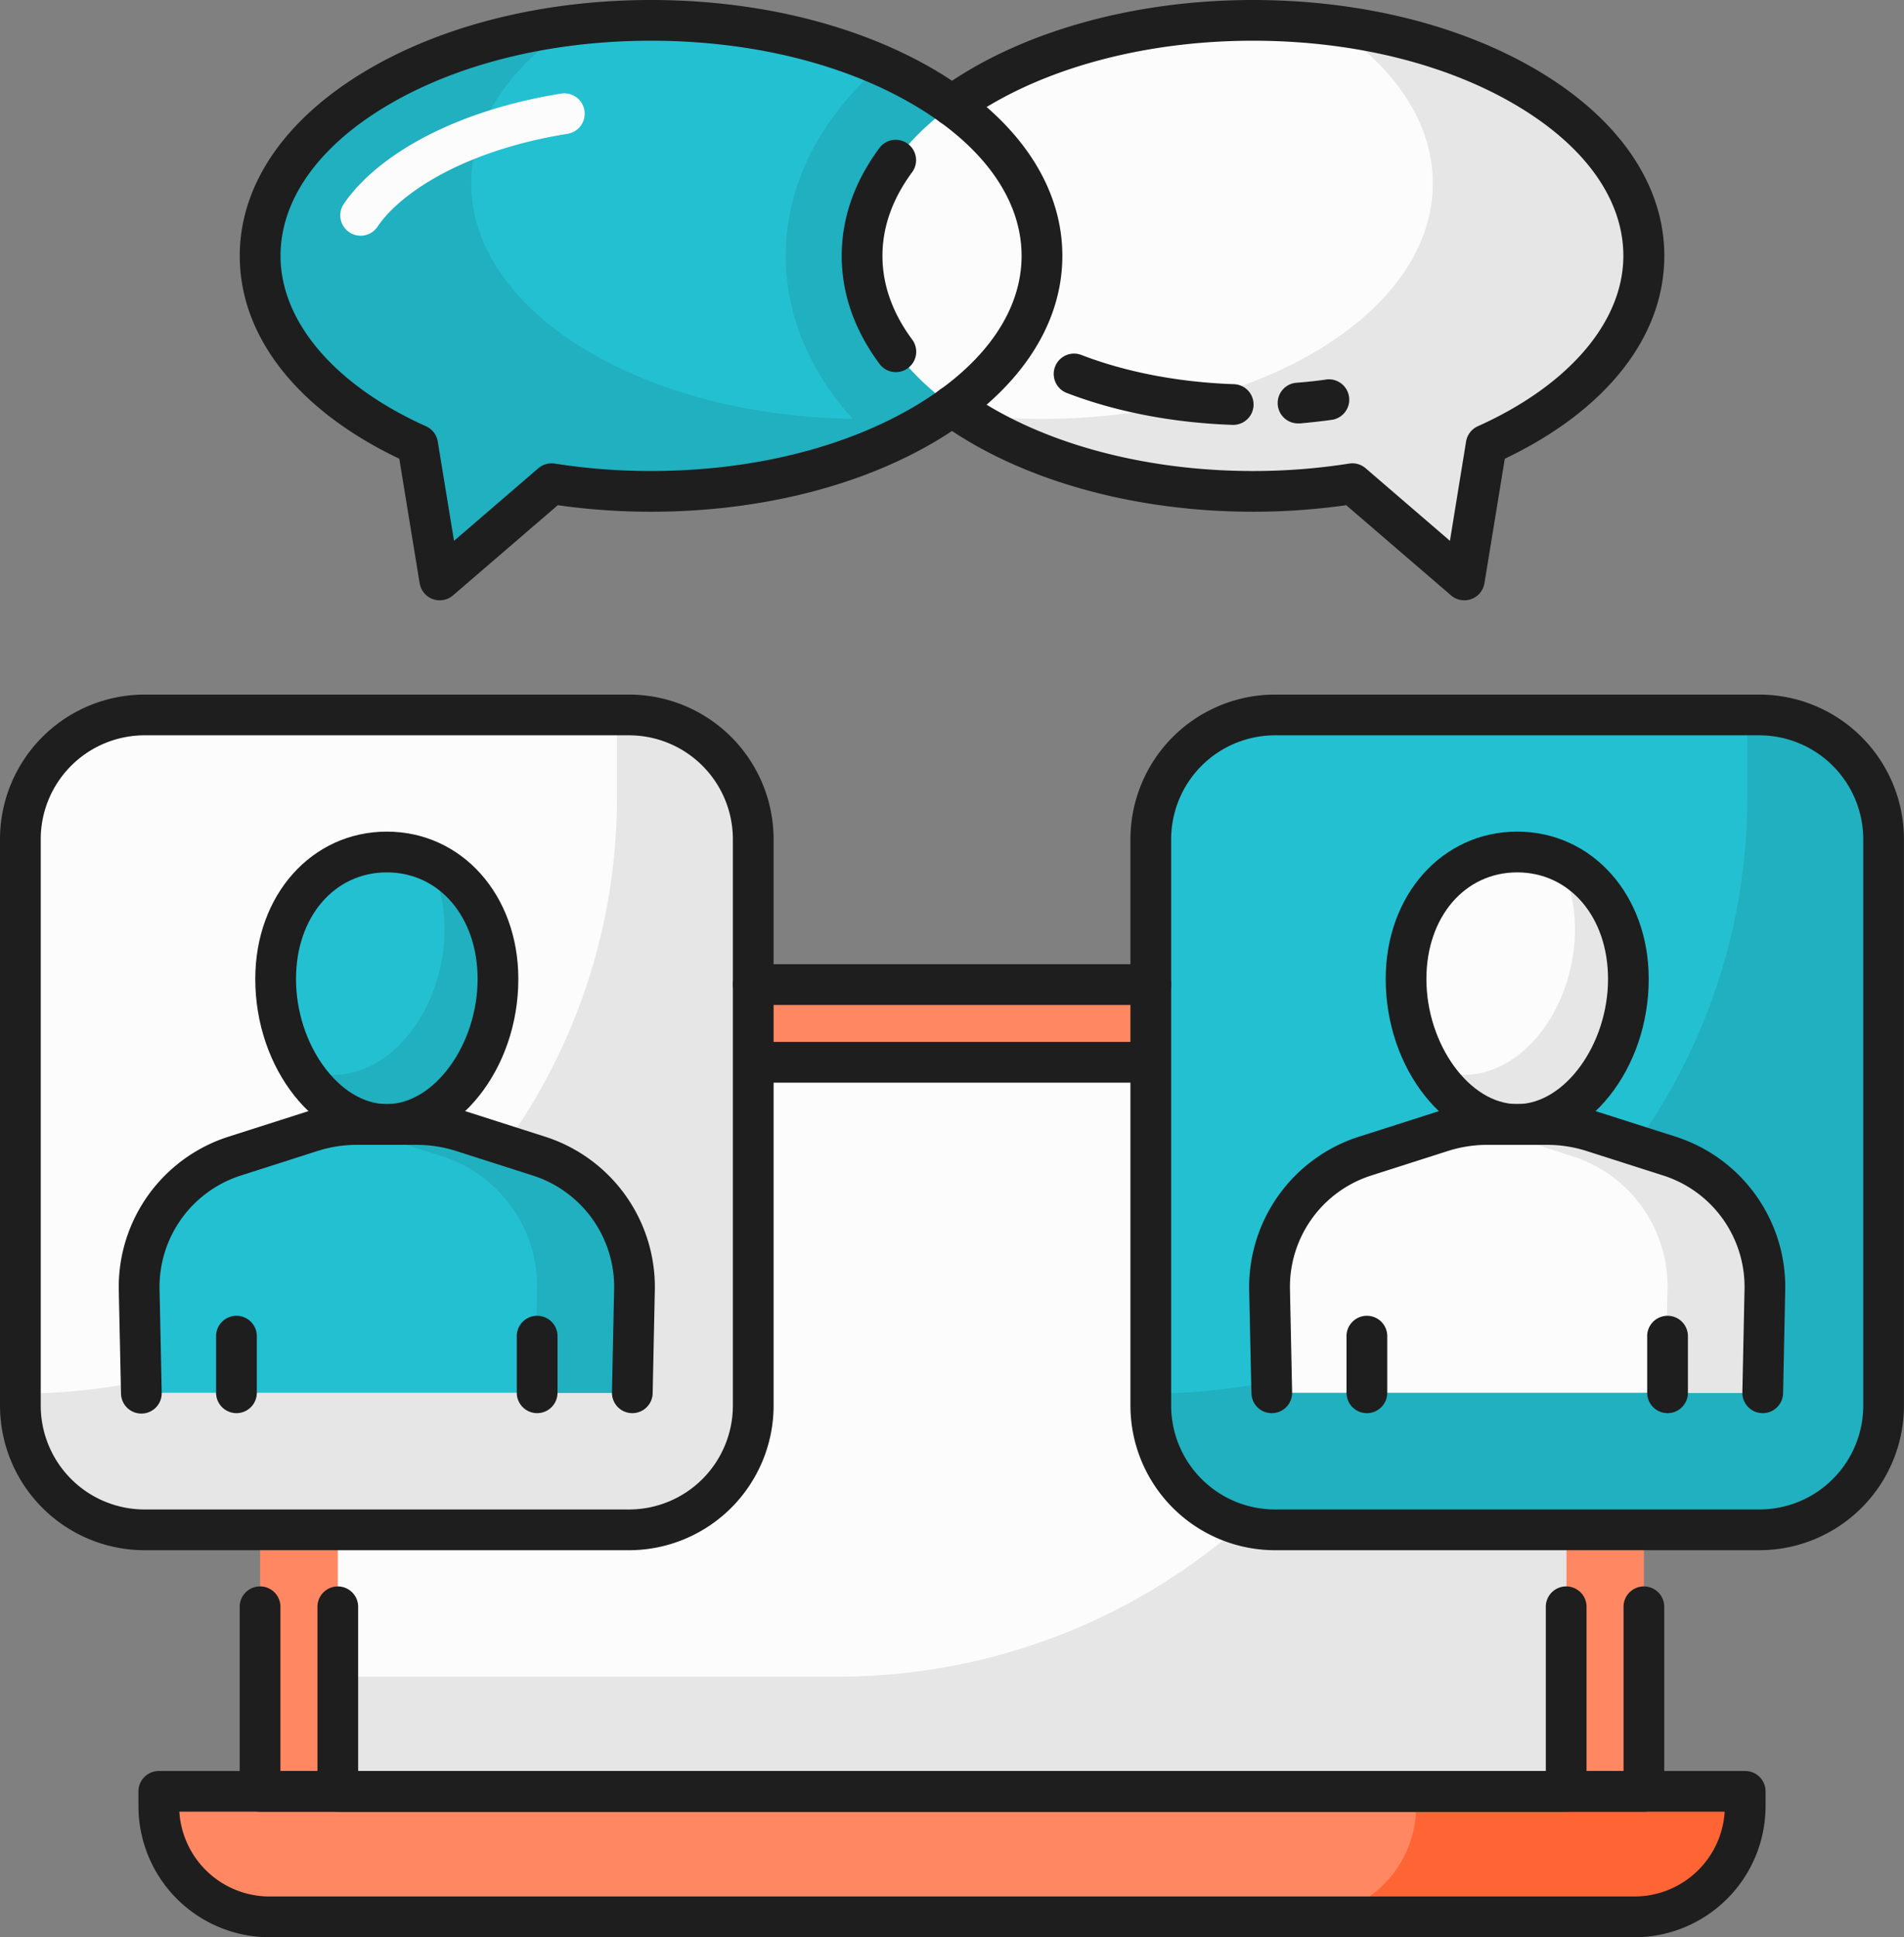 <svg xmlns="http://www.w3.org/2000/svg" width="1061.6" height="1080" viewBox="0 0 1061.6 1080"><rect x="0" y="0" width="1061.6" height="1080" fill="#808080" stroke="none"/><g id="Слой_2" data-name="Слой 2"><g id="team06_520843266"><g id="team06_520843266-2" data-name="team06_520843266"><path d="M145.03 548.88h771.55v449.79H145.03z" fill="#ff8862"/><path d="M188.37 592.21h684.88v406.45H188.37z" fill="#fcfcfc"/><path d="M809.31 592.21h0c0 189.17-153.35 342.52-342.53 342.52H188.37v63.94H873.25V592.21z" fill="#e6e6e6"/><path d="M911.35 1068.66H150.25a61.73 61.73.0 0 1-61.72-61.73v-8.26H973.07v8.26A61.73 61.73.0 0 1 911.35 1068.66z" fill="#ff8862"/><path d="M789.58 998.67v8.26a61.73 61.73.0 0 1-61.72 61.73H911.35a61.73 61.73.0 0 0 61.72-61.73v-8.26z" fill="#ff6534"/><path d="M363 11.35C242.62 11.35 145 70.13 145 142.64c0 43.14 34.52 81.4 87.83 105.34l12.32 75.33 62.37-53.66A355.29 355.29.0 0 0 363 273.94c120.37.0 218-58.78 218-131.3S483.35 11.35 363 11.35z" fill="#23c0d1"/><path d="M438.12 142.64c0 40.33 19.59 77 52.9 106.23 54.47-23.87 89.92-62.55 89.92-106.23S545.49 60.28 491 36.42C457.71 65.6 438.12 102.32 438.12 142.64z" fill="#20b0bf"/><path d="M319.25 14c-35.12 23.31-56.52 54.26-56.52 88.22.0 72.51 97.58 131.3 217.94 131.3a357.14 357.14.0 0 0 43.81-2.7C484.6 257.3 427 273.94 363 273.94a355.38 355.38.0 0 1-55.43-4.29l-62.36 53.66L232.86 248C179.57 224 145 185.78 145 142.64 145 79.15 219.84 26.2 319.25 14z" fill="#20b0bf"/><path d="M698.63 11.35c120.37.0 218 58.78 218 131.29.0 43.14-34.53 81.4-87.84 105.34l-12.32 75.33-62.35-53.66a355.51 355.51.0 0 1-55.44 4.29c-120.38.0-218-58.78-218-131.3S578.25 11.35 698.63 11.35z" fill="#fcfcfc"/><path d="M742.36 14c35.12 23.31 56.53 54.26 56.53 88.22.0 72.51-97.58 131.3-217.95 131.3a356.85 356.85.0 0 1-43.8-2.7c39.87 26.49 97.44 43.13 161.49 43.13a355.51 355.51.0 0 0 55.44-4.29l62.35 53.66L828.74 248c53.31-23.94 87.84-62.2 87.84-105.34C916.58 79.15 841.78 26.2 742.36 14z" fill="#e6e6e6"/><rect x="11.35" y="398.58" width="408.62" height="454.29" rx="60.78" fill="#fcfcfc"/><path d="M350.76 398.58H344v45.67C344 628 195.07 776.89 11.35 776.89h0v6.76a69.23 69.23.0 0 0 69.22 69.23H350.76A69.22 69.22.0 0 0 420 783.65V467.81A69.21 69.21.0 0 0 350.76 398.58z" fill="#e6e6e6"/><rect x="641.63" y="398.58" width="408.63" height="454.29" rx="88.8" fill="#23c0d1"/><path d="M981 398.58h-6.76v45.67c0 183.71-148.93 332.64-332.64 332.64h0v6.76a69.24 69.24.0 0 0 69.23 69.23H981a69.24 69.24.0 0 0 69.23-69.23V467.81A69.23 69.23.0 0 0 981 398.58z" fill="#20b0bf"/><path d="M300.83 644.63 257.9 630.89a84.16 84.16.0 0 0-25.64-4h-33.2a84.15 84.15.0 0 0-25.63 4L130.5 644.63a76.15 76.15.0 0 0-52.94 74.13l1.22 57.71H352.55l1.22-57.71A76.15 76.15.0 0 0 300.83 644.63z" fill="#23c0d1"/><path d="M300.83 644.63 257.9 630.89a84.16 84.16.0 0 0-25.64-4h-33.2a84 84 0 0 0-10.53.72 84.77 84.77.0 0 1 15.07 3.28l42.94 13.74a76.14 76.14.0 0 1 52.93 74.13l-1.21 57.71h54.29l1.22-57.71A76.15 76.15.0 0 0 300.83 644.63z" fill="#20b0bf"/><path d="M277.65 545.76c0 42-27.75 81.13-62 81.13s-62-39.18-62-81.13 27.75-70.77 62-70.77S277.65 503.81 277.65 545.76z" fill="#23c0d1"/><path d="M238.61 479.65c5.84 10.77 9.24 23.8 9.24 38.44.0 41.95-27.75 81.13-62 81.13a46.15 46.15.0 0 1-18.58-4c11.36 18.81 28.79 31.63 48.37 31.63 34.23.0 62-39.18 62-81.13C277.65 513.75 261.47 489.4 238.61 479.65z" fill="#20b0bf"/><path d="M931.11 644.63l-42.94-13.74a84.1 84.1.0 0 0-25.63-4H829.35a84.1 84.1.0 0 0-25.63 4l-43 13.74a76.17 76.17.0 0 0-52.93 74.13l1.21 57.71H982.82L984 718.76A76.14 76.14.0 0 0 931.11 644.63z" fill="#fcfcfc"/><path d="M931.11 644.63l-42.94-13.74a84.1 84.1.0 0 0-25.63-4H829.35a84.6 84.6.0 0 0-10.55.72 85 85 0 0 1 15.09 3.28l42.94 13.74a76.13 76.13.0 0 1 52.91 74.13l-1.2 57.71h54.28L984 718.76A76.14 76.14.0 0 0 931.11 644.63z" fill="#e6e6e6"/><path d="M907.92 545.76c0 42-27.74 81.13-62 81.13s-62-39.18-62-81.13 27.74-70.77 62-70.77S907.92 503.81 907.92 545.76z" fill="#fcfcfc"/><path d="M868.88 479.65c5.86 10.77 9.25 23.8 9.25 38.44.0 41.95-27.74 81.13-62 81.13a46.21 46.21.0 0 1-18.57-4c11.36 18.81 28.8 31.63 48.36 31.63 34.24.0 62-39.18 62-81.13C907.92 513.75 891.76 489.4 868.88 479.65z" fill="#e6e6e6"/><path d="M916.58 1010H145a11.35 11.35.0 0 1-11.35-11.35V895.43a11.36 11.36.0 0 1 22.71.0v91.89H905.23V895.43a11.35 11.35.0 0 1 22.69.0V998.67A11.35 11.35.0 0 1 916.58 1010z" fill="#1e1e1e"/><path d="M641.63 560.23H420a11.35 11.35.0 0 1 0-22.7H641.63a11.35 11.35.0 0 1 0 22.7z" fill="#1e1e1e"/><path d="M873.25 1010H188.37A11.35 11.35.0 0 1 177 998.67V895.43a11.35 11.35.0 0 1 22.69.0v91.89h662.2V895.43a11.36 11.36.0 0 1 22.71.0V998.67A11.35 11.35.0 0 1 873.25 1010z" fill="#1e1e1e"/><path d="M641.63 603.57H420a11.36 11.36.0 0 1 0-22.71H641.63a11.36 11.36.0 0 1 0 22.71z" fill="#1e1e1e"/><path d="M911.35 1080H150.25a73.15 73.15.0 0 1-73.06-73.07v-8.26a11.35 11.35.0 0 1 11.34-11.35H973.07a11.34 11.34.0 0 1 11.34 11.35v8.26A73.15 73.15.0 0 1 911.35 1080zM1e2 1010a50.43 50.43.0 0 0 50.27 47.28h761.1A50.42 50.42.0 0 0 961.62 1010z" fill="#1e1e1e"/><path d="M245.18 334.66a11.33 11.33.0 0 1-11.2-9.52l-11.35-69.39c-56.62-27-88.95-68-88.95-113.11.0-39.2 24.63-75.63 69.33-102.56C245.92 14.23 302.73.0 363 0S480.05 14.23 523 40.08c44.7 26.93 69.33 63.36 69.33 102.56S567.66 218.28 523 245.21c-42.91 25.85-99.72 40.08-160 40.08a368 368 0 0 1-52-3.65l-58.41 50.27A11.34 11.34.0 0 1 245.18 334.66zM363 22.7c-56.19.0-108.83 13.08-148.26 36.83-37.61 22.66-58.33 52.18-58.33 83.11.0 36.67 30.31 72.18 81.12 95a11.37 11.37.0 0 1 6.55 8.52l9.06 55.36 47-40.47a11.38 11.38.0 0 1 9.17-2.6A344.48 344.48.0 0 0 363 262.59c56.18.0 108.84-13.08 148.26-36.83 37.62-22.66 58.34-52.18 58.34-83.12s-20.72-60.45-58.34-83.11C471.82 35.78 419.16 22.7 363 22.7z" fill="#1e1e1e"/><path d="M201.06 131.41a11.36 11.36.0 0 1-9.39-17.71C199.47 102.16 212 91 227.9 81.4c23.09-13.92 52.47-24 84.94-29.22a11.35 11.35.0 0 1 3.61 22.42c-29.64 4.74-56.21 13.82-76.83 26.25-13.11 7.89-23.18 16.72-29.14 25.56A11.34 11.34.0 0 1 201.06 131.41z" fill="#fcfcfc"/><path d="M816.42 334.66a11.25 11.25.0 0 1-7.39-2.75L750.6 281.64a367.74 367.74.0 0 1-52 3.65c-67.42.0-131-18.11-174.5-49.68a11.35 11.35.0 0 1 13.34-18.37c39.69 28.82 98.43 45.35 161.16 45.35a344.45 344.45.0 0 0 53.66-4.15 11.35 11.35.0 0 1 9.17 2.6l47 40.47 9-55.36a11.37 11.37.0 0 1 6.55-8.52c50.81-22.81 81.14-58.32 81.14-95 0-30.93-20.72-60.45-58.34-83.11C807.47 35.78 754.81 22.7 698.63 22.7c-62.73.0-121.47 16.53-161.16 45.35a11.35 11.35.0 0 1-13.34-18.37C567.61 18.11 631.21.0 698.63.0c60.24.0 117.06 14.23 160 40.08 44.72 26.93 69.33 63.36 69.33 102.56.0 45.1-32.31 86.07-88.94 113.11l-11.35 69.39a11.35 11.35.0 0 1-11.21 9.52z" fill="#1e1e1e"/><path d="M499.5 207.45a11.34 11.34.0 0 1-9.13-4.6c-14-18.85-21.06-39.11-21.06-60.21s7.1-41.35 21.07-60.21a11.35 11.35.0 0 1 18.24 13.51c-11 14.86-16.6 30.58-16.6 46.7s5.59 31.84 16.6 46.7a11.36 11.36.0 0 1-9.12 18.11z" fill="#1e1e1e"/><path d="M723.68 236.05a11.35 11.35.0 0 1-.9-22.66c5.56-.44 11.15-1 16.62-1.81a11.35 11.35.0 0 1 3.09 22.49c-5.89.82-11.91 1.47-17.88 2C724.29 236.05 724 236.05 723.68 236.05z" fill="#1e1e1e"/><path d="M687.35 236.86h-.41c-33.15-1.17-65.08-7.34-92.31-17.85a11.35 11.35.0 0 1 8.16-21.18c24.92 9.62 54.3 15.27 85 16.34a11.35 11.35.0 0 1-.39 22.7z" fill="#1e1e1e"/><path d="M350.76 864.23H80.57A80.67 80.67.0 0 1 0 783.65V467.81a80.67 80.67.0 0 1 80.57-80.58H350.76a80.67 80.67.0 0 1 80.57 80.58V783.65A80.67 80.67.0 0 1 350.76 864.23zM80.57 409.93a57.94 57.94.0 0 0-57.86 57.88V783.65a57.93 57.93.0 0 0 57.86 57.87H350.76a57.93 57.93.0 0 0 57.86-57.87V467.81a57.94 57.94.0 0 0-57.86-57.88z" fill="#1e1e1e"/><path d="M131.84 787.82a11.36 11.36.0 0 1-11.36-11.35V745.23a11.36 11.36.0 1 1 22.71.0v31.24A11.35 11.35.0 0 1 131.84 787.82z" fill="#1e1e1e"/><path d="M299.49 787.82a11.36 11.36.0 0 1-11.35-11.36V745.23a11.36 11.36.0 1 1 22.71.0v31.23A11.37 11.37.0 0 1 299.49 787.82z" fill="#1e1e1e"/><path d="M352.55 787.82h-.23a11.35 11.35.0 0 1-11.11-11.59l1.21-57.71a65.21 65.21.0 0 0-45.05-63.08L254.44 641.7a72.59 72.59.0 0 0-22.18-3.46h-33.2a72.53 72.53.0 0 0-22.17 3.46L134 655.44a65.21 65.21.0 0 0-45.05 63.08l1.21 57.71a11.35 11.35.0 1 1-22.69.48L66.22 719A88 88 0 0 1 127 633.82L170 620.08a95.42 95.42.0 0 1 29.09-4.54h33.2a95.48 95.48.0 0 1 29.1 4.54l42.93 13.74A88 88 0 0 1 365.11 719l-1.21 57.71A11.34 11.34.0 0 1 352.55 787.82z" fill="#1e1e1e"/><path d="M215.67 638.24c-39.75.0-73.34-42.35-73.34-92.48.0-46.82 31.52-82.13 73.34-82.13S289 498.94 289 545.76C289 595.89 255.41 638.24 215.67 638.24zm0-151.9c-29.34.0-50.63 25-50.63 59.42.0 36.52 24.12 69.78 50.63 69.78s50.62-33.26 50.62-69.78C266.29 511.33 245 486.34 215.67 486.34z" fill="#1e1e1e"/><path d="M981 864.23H710.86a80.66 80.66.0 0 1-80.57-80.58V467.81a80.66 80.66.0 0 1 80.57-80.58H981a80.67 80.67.0 0 1 80.57 80.58V783.65A80.67 80.67.0 0 1 981 864.23zM710.86 409.93A57.94 57.94.0 0 0 653 467.81V783.65a57.94 57.94.0 0 0 57.88 57.87H981a57.94 57.94.0 0 0 57.88-57.87V467.81A58 58 0 0 0 981 409.93z" fill="#1e1e1e"/><path d="M762.12 787.82a11.35 11.35.0 0 1-11.35-11.35V745.23a11.36 11.36.0 1 1 22.71.0v31.24A11.35 11.35.0 0 1 762.12 787.82z" fill="#1e1e1e"/><path d="M929.77 787.82a11.36 11.36.0 0 1-11.36-11.36V745.23a11.36 11.36.0 1 1 22.71.0v31.23A11.36 11.36.0 0 1 929.77 787.82z" fill="#1e1e1e"/><path d="M982.84 787.82h-.25a11.36 11.36.0 0 1-11.11-11.59l1.21-57.71a65.17 65.17.0 0 0-45-63.08L884.71 641.7a72.48 72.48.0 0 0-22.17-3.46H829.35a72.53 72.53.0 0 0-22.17 3.46l-42.95 13.74a65.17 65.17.0 0 0-45 63.08l1.21 57.71a11.35 11.35.0 0 1-22.7.48L696.49 719a88.07 88.07.0 0 1 60.82-85.18l43-13.74a95.37 95.37.0 0 1 29.09-4.54h33.19a95.37 95.37.0 0 1 29.09 4.54l43 13.74A88 88 0 0 1 995.38 719l-1.2 57.71A11.35 11.35.0 0 1 982.84 787.82z" fill="#1e1e1e"/><path d="M845.94 638.24c-39.75.0-73.32-42.35-73.32-92.48.0-46.82 31.52-82.13 73.32-82.13s73.33 35.31 73.33 82.13C919.27 595.89 885.7 638.24 845.94 638.24zm0-151.9c-29.33.0-50.63 25-50.63 59.42.0 36.52 24.14 69.78 50.63 69.78s50.64-33.26 50.64-69.78C896.58 511.33 875.28 486.34 845.94 486.34z" fill="#1e1e1e"/></g></g></g></svg>